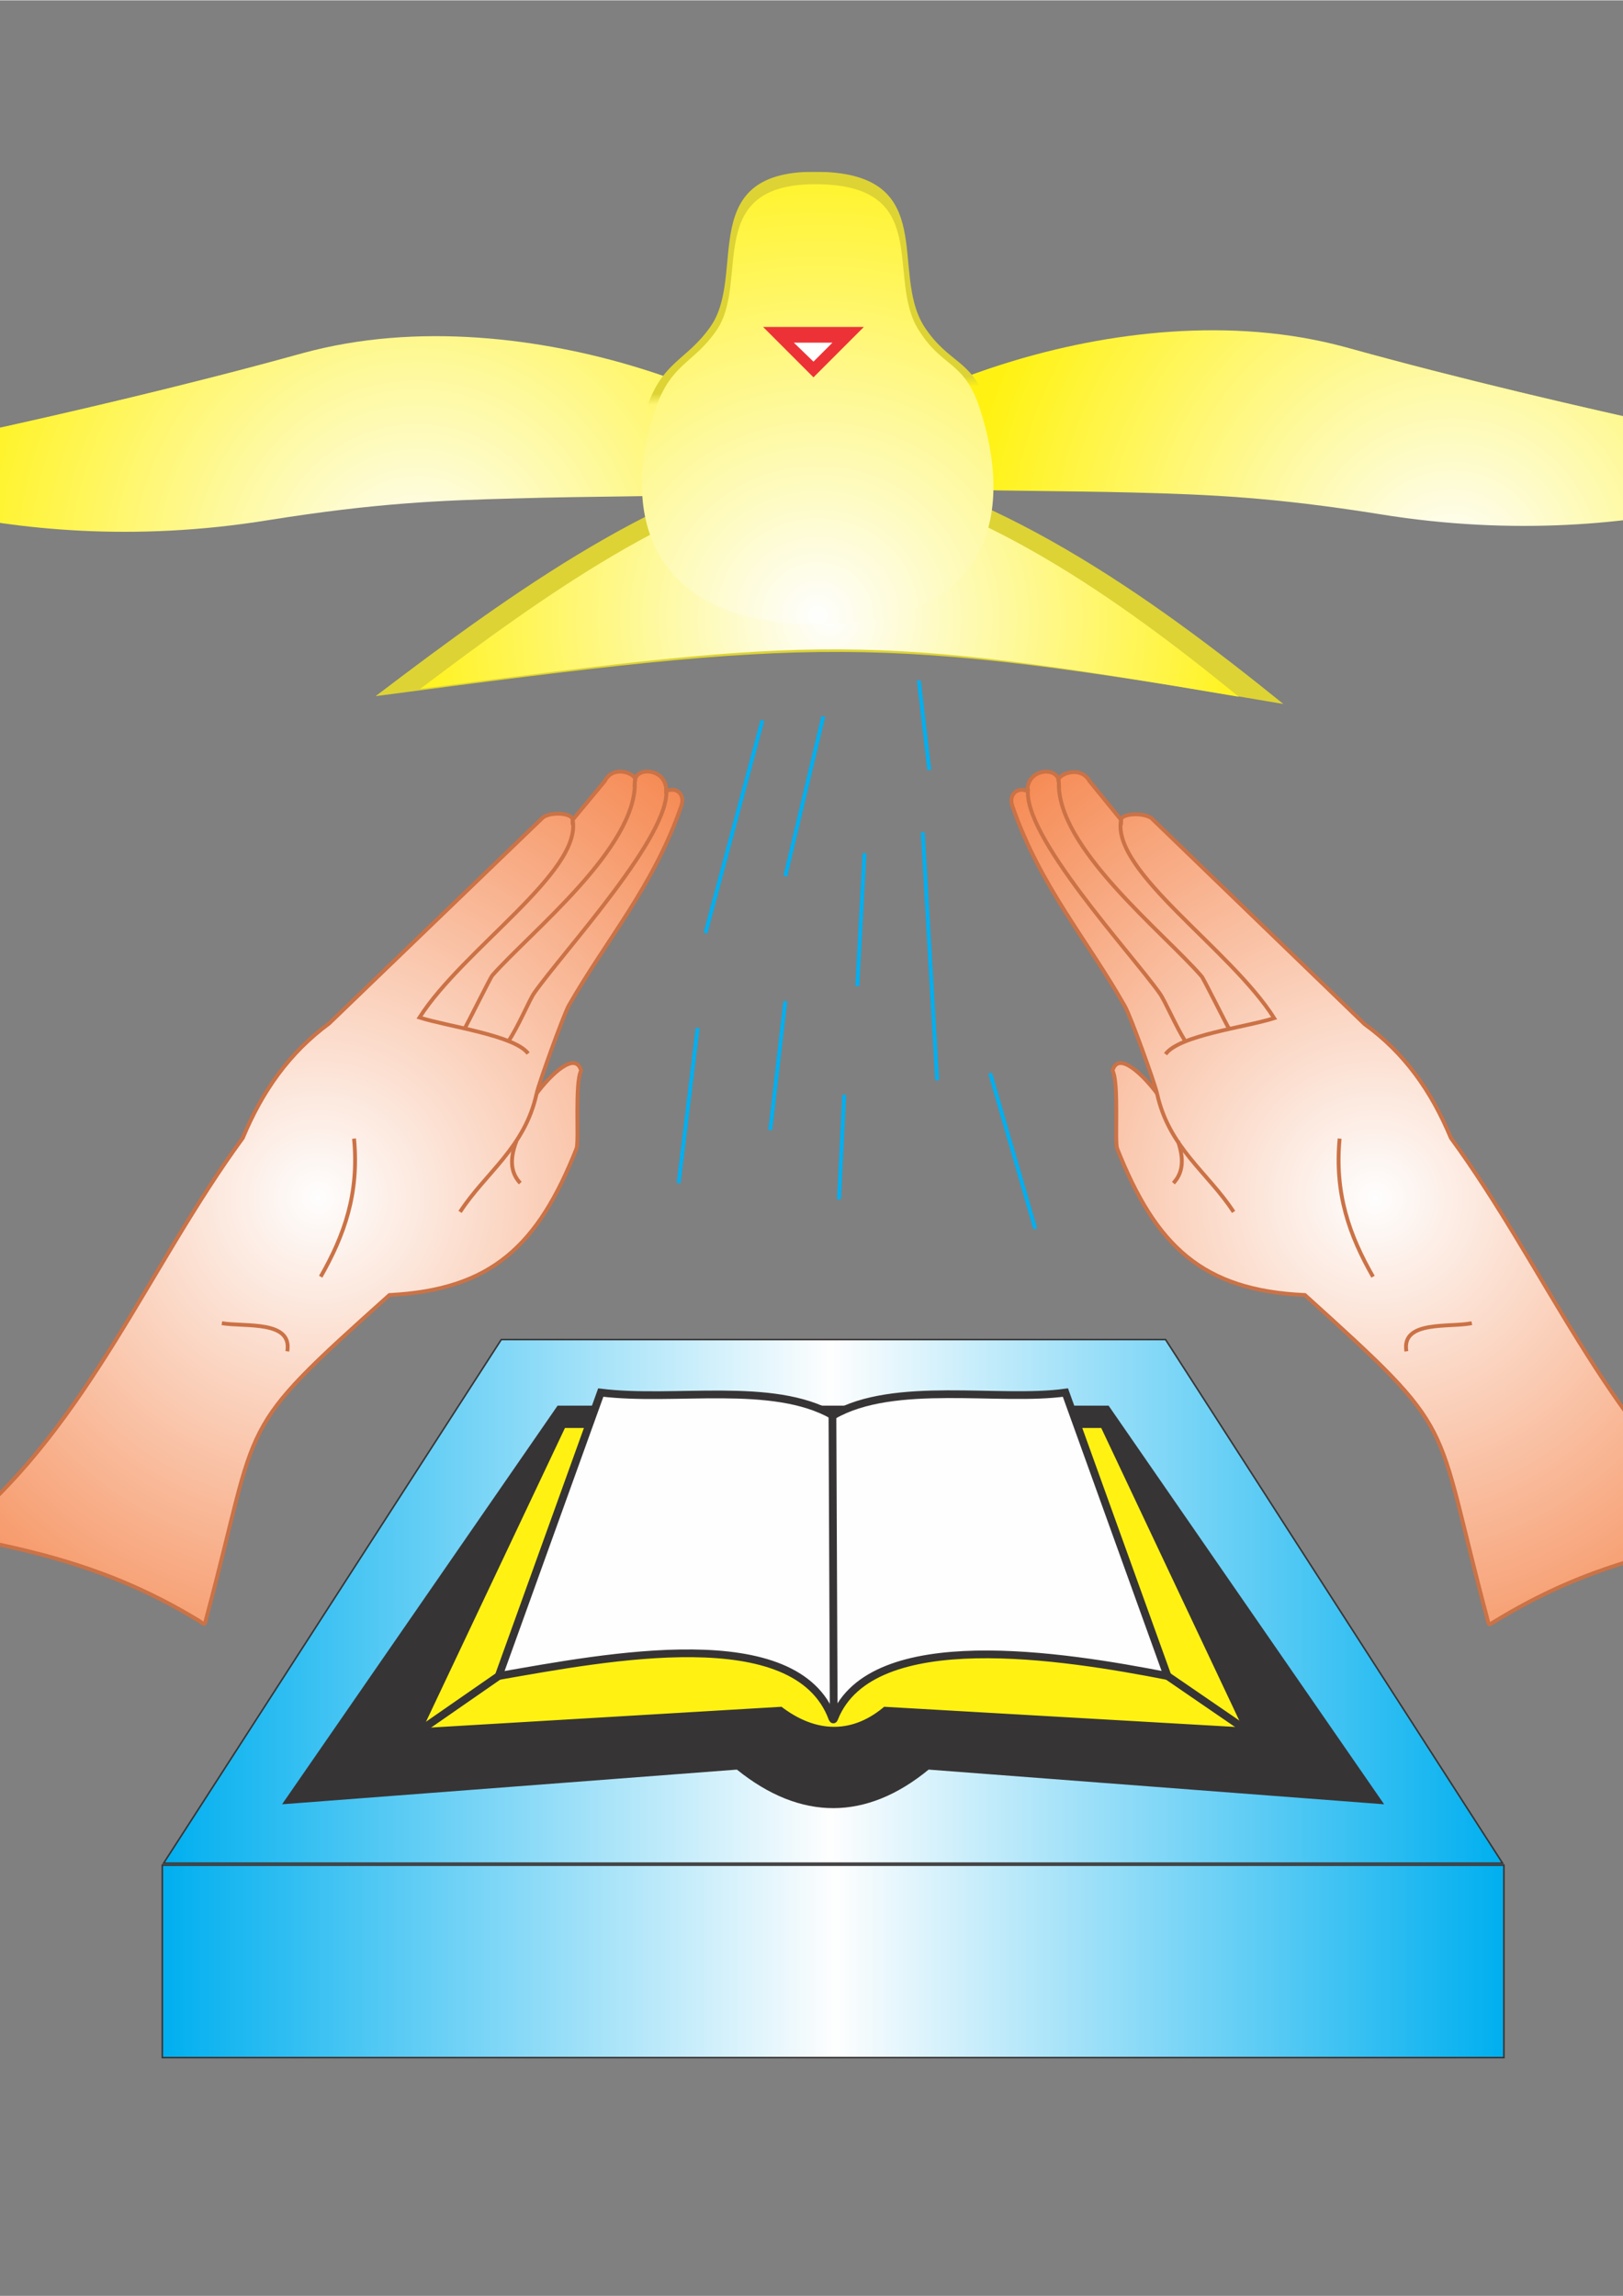 <?xml version="1.0" encoding="UTF-8"?>
<!DOCTYPE svg PUBLIC "-//W3C//DTD SVG 1.1//EN" "http://www.w3.org/Graphics/SVG/1.1/DTD/svg11.dtd">
<!-- Creator: CorelDRAW X7 -->
<svg xmlns="http://www.w3.org/2000/svg" xml:space="preserve" width="2480px" height="3508px" version="1.1" style="shape-rendering:geometricPrecision; text-rendering:geometricPrecision; image-rendering:optimizeQuality; fill-rule:evenodd; clip-rule:evenodd"
viewBox="0 0 2480 3507"
 xmlns:xlink="http://www.w3.org/1999/xlink">
 <rect x="0" y="0" width="2480" height="3507" fill="#808080" stroke="none"/>
 <defs>
  <style type="text/css">
   <![CDATA[
    .str5 {stroke:#373435;stroke-width:11.809}
    .str4 {stroke:#373435;stroke-width:11.809}
    .str3 {stroke:#FFF212;stroke-width:11.809}
    .str0 {stroke:#CB7246;stroke-width:5.905}
    .str1 {stroke:#00AFEF;stroke-width:5.905}
    .str2 {stroke:#373435;stroke-width:2.362}
    .fil9 {fill:none}
    .fil7 {fill:#FEFEFE}
    .fil13 {fill:#373435}
    .fil14 {fill:#FFF212}
    .fil6 {fill:#ED3237}
    .fil4 {fill:#DDD335}
    .fil0 {fill:#DDD335}
    .fil11 {fill:url(#id6)}
    .fil12 {fill:url(#id7)}
    .fil3 {fill:url(#id8)}
    .fil10 {fill:url(#id9)}
    .fil8 {fill:url(#id10)}
    .fil2 {fill:url(#id11)}
    .fil1 {fill:url(#id12)}
    .fil5 {fill:url(#id13)}
   ]]>
  </style>
      <mask id="id0">
  <linearGradient id="id1" gradientUnits="userSpaceOnUse" x1="2060.72" y1="651.542" x2="2060.72" y2="670.173">
   <stop offset="0" style="stop-opacity:1; stop-color:white"/>
   <stop offset="1" style="stop-opacity:0; stop-color:white"/>
  </linearGradient>
       <rect style="fill:url(#id1)" x="1266" y="506" width="1590" height="311"/>
      </mask>
       <mask id="id2">
  <linearGradient id="id3" gradientUnits="userSpaceOnUse" x1="457.99" y1="660.299" x2="457.99" y2="678.93">
   <stop offset="0" style="stop-opacity:1; stop-color:white"/>
   <stop offset="1" style="stop-opacity:0; stop-color:white"/>
  </linearGradient>
        <rect style="fill:url(#id3)" x="-337" y="514" width="1590" height="311"/>
       </mask>
      <mask id="id4">
  <linearGradient id="id5" gradientUnits="userSpaceOnUse" x1="1247.61" y1="587.383" x2="1250.91" y2="646.544">
   <stop offset="0" style="stop-opacity:1; stop-color:white"/>
   <stop offset="0.278" style="stop-opacity:-52.208; stop-color:white"/>
   <stop offset="1" style="stop-opacity:0; stop-color:white"/>
  </linearGradient>
       <rect style="fill:url(#id5)" x="965" y="262" width="568" height="710"/>
      </mask>
  <linearGradient id="id6" gradientUnits="userSpaceOnUse" x1="2296.13" y1="2446.32" x2="249.514" y2="2446.32">
   <stop offset="0" style="stop-opacity:1; stop-color:#00AFEF"/>
   <stop offset="0.502" style="stop-opacity:1; stop-color:#FEFEFE"/>
   <stop offset="1" style="stop-opacity:1; stop-color:#00AFEF"/>
  </linearGradient>
  <linearGradient id="id7" gradientUnits="userSpaceOnUse" xlink:href="#id6" x1="247.952" y1="2995.51" x2="2297.69" y2="2995.51">
  </linearGradient>
  <radialGradient id="id8" gradientUnits="userSpaceOnUse" gradientTransform="matrix(0.05 1.061 -1.061 0.05 2205 -448)" cx="1267.44" cy="943.524" r="625.881" fx="1267.44" fy="943.524">
   <stop offset="0" style="stop-opacity:1; stop-color:#FEFEFE"/>
   <stop offset="1" style="stop-opacity:1; stop-color:#FFF212"/>
  </radialGradient>
  <radialGradient id="id9" gradientUnits="userSpaceOnUse" gradientTransform="matrix(1.322 -0 -0 1.322 -157 -589)" cx="486.64" cy="1829.26" r="651.18" fx="486.64" fy="1829.26">
   <stop offset="0" style="stop-opacity:1; stop-color:#FEFEFE"/>
   <stop offset="1" style="stop-opacity:1; stop-color:#F5874F"/>
  </radialGradient>
  <radialGradient id="id10" gradientUnits="userSpaceOnUse" gradientTransform="matrix(1.322 -0 -0 1.322 -677 -589)" xlink:href="#id9" cx="2101.44" cy="1829.61" r="651.18" fx="2101.44" fy="1829.61">
  </radialGradient>
  <radialGradient id="id11" gradientUnits="userSpaceOnUse" gradientTransform="matrix(0.011 -0.942 0.942 0.011 -194 1465)" xlink:href="#id8" cx="637.026" cy="874.829" r="794.9" fx="637.026" fy="874.829">
  </radialGradient>
  <radialGradient id="id12" gradientUnits="userSpaceOnUse" gradientTransform="matrix(-0.011 -0.942 0.942 -0.011 1427 2965)" xlink:href="#id8" cx="2218.5" cy="866.073" r="794.9" fx="2218.5" fy="866.073">
  </radialGradient>
  <radialGradient id="id13" gradientUnits="userSpaceOnUse" gradientTransform="matrix(-0.064 -2.122 2.209 -0.061 -746 3648)" xlink:href="#id8" cx="1249.26" cy="939.514" r="355.086" fx="1249.26" fy="939.514">
  </radialGradient>
 </defs>
 <g id="Layer_x0020_1">
  <g id="_2308318066768">
   <g>
    <g>
     <path class="fil0" style="mask:url(#id0)" d="M2121 797c-169,-27 -271,-31 -390,-34 -239,-7 -465,4 -465,-48 0,-79 439,-283 801,-182 362,100 789,182 789,182 0,0 -302,153 -735,82z"/>
     <path class="fil1" d="M2108 785c-163,-26 -261,-30 -375,-33 -231,-6 -448,4 -448,-46 0,-76 423,-272 771,-176 348,97 760,176 760,176 0,0 -291,147 -708,79z"/>
     <path class="fil0" d="M1961 1075c-629,-107 -710,-101 -1387,-12 213,-162 439,-324 677,-369 265,43 506,216 710,381z"/>
     <g>
      <path class="fil0" style="mask:url(#id2)" d="M398 806c169,-27 271,-31 390,-35 239,-6 465,5 465,-47 0,-79 -440,-283 -801,-182 -362,100 -789,182 -789,182 0,0 302,153 735,82z"/>
      <path class="fil2" d="M411 794c163,-26 261,-30 375,-33 230,-7 448,4 448,-46 0,-76 -423,-272 -771,-176 -349,97 -760,176 -760,176 0,0 291,147 708,79z"/>
     </g>
     <path class="fil3" d="M1893 1064c-567,-97 -640,-92 -1251,-12 192,-145 396,-291 611,-332 239,39 456,194 640,344z"/>
     <path class="fil4" style="mask:url(#id4)" d="M1253 262c183,4 106,152 159,236 39,60 74,48 99,125 52,158 31,347 -258,349 -289,2 -320,-192 -265,-349 25,-73 61,-72 98,-125 56,-81 -26,-241 167,-236z"/>
     <path class="fil5" d="M1253 281c173,4 100,144 151,223 36,58 69,46 93,119 49,149 29,328 -244,330 -273,2 -303,-182 -251,-330 24,-69 58,-68 93,-119 52,-76 -24,-227 158,-223z"/>
     <g>
      <polygon class="fil6" points="1320,499 1166,499 1243,576 "/>
      <polygon class="fil7" points="1272,523 1213,523 1243,552 "/>
     </g>
     <path class="fil8 str0" d="M2285 2476c115,-70 218,-101 350,-125 27,-5 29,-1 9,-18 -192,-161 -283,-398 -427,-595 -30,-72 -71,-130 -132,-174l-326 -315c-15,-9 -46,-6 -46,3l-48 -59c-15,-27 -54,-8 -47,1 -1,-24 -49,-21 -48,14 -17,-7 -29,7 -23,23 42,122 115,205 172,306 9,16 45,116 49,133 -20,-27 -59,-66 -68,-35 10,19 3,108 7,119 59,149 130,217 287,224 238,215 195,181 278,492 4,14 1,13 13,6z"/>
     <path class="fil9 str0" d="M2098 1950c-36,-63 -59,-127 -51,-211"/>
     <path class="fil9 str0" d="M1768 1670c18,83 78,121 117,181"/>
     <path class="fil9 str0" d="M2149 2064c-8,-48 66,-36 100,-43"/>
     <path class="fil9 str0" d="M1781 1610c21,-29 122,-41 166,-55 -67,-106 -249,-224 -234,-303"/>
     <path class="fil9 str0" d="M1878 1571c-3,-4 -40,-79 -42,-80 -59,-68 -222,-197 -218,-297"/>
     <path class="fil9 str0" d="M1571 1204c-10,71 157,251 201,313 8,11 25,51 39,73"/>
     <path class="fil9 str0" d="M1800 1743c10,29 7,49 -7,64"/>
     <path class="fil10 str0" d="M303 2475c-114,-69 -218,-100 -350,-125 -27,-5 -29,0 -9,-17 192,-161 283,-398 427,-595 30,-72 71,-130 132,-175l327 -315c14,-9 45,-6 45,4l49 -59c14,-28 53,-9 46,0 1,-23 49,-20 48,15 17,-7 29,6 23,23 -42,122 -115,205 -172,305 -9,17 -45,117 -49,134 20,-27 59,-66 68,-35 -10,19 -3,107 -7,119 -59,149 -130,216 -286,224 -239,214 -196,181 -279,491 -4,14 -1,14 -13,6z"/>
     <path class="fil9 str0" d="M490 1950c36,-63 59,-127 51,-211"/>
     <path class="fil9 str0" d="M820 1670c-18,83 -78,121 -117,181"/>
     <path class="fil9 str0" d="M439 2064c8,-48 -65,-37 -100,-43"/>
     <path class="fil9 str0" d="M807 1609c-21,-28 -122,-41 -166,-55 67,-105 249,-223 234,-302"/>
     <path class="fil9 str0" d="M710 1571c3,-5 40,-79 42,-81 59,-67 222,-196 218,-297"/>
     <path class="fil9 str0" d="M1018 1204c9,70 -158,250 -202,313 -7,10 -24,51 -39,73"/>
     <path class="fil9 str0" d="M789 1743c-11,29 -8,49 6,64"/>
    </g>
    <line class="fil9 str1" x1="1078" y1="1425" x2="1165" y2= "1100" />
    <line class="fil9 str1" x1="1037" y1="1807" x2="1066" y2= "1570" />
    <line class="fil9 str1" x1="1177" y1="1726" x2="1200" y2= "1529" />
    <line class="fil9 str1" x1="1582" y1="1877" x2="1513" y2= "1639" />
    <line class="fil9 str1" x1="1310" y1="1506" x2="1321" y2= "1303" />
    <line class="fil9 str1" x1="1200" y1="1338" x2="1258" y2= "1094" />
    <line class="fil9 str1" x1="1420" y1="1176" x2="1404" y2= "1039" />
    <line class="fil9 str1" x1="1282" y1="1832" x2="1290" y2= "1672" />
    <line class="fil9 str1" x1="1432" y1="1650" x2="1410" y2= "1271" />
   </g>
   <g>
    <polygon class="fil11 str2" points="250,2846 2296,2846 1781,2046 766,2046 "/>
    <rect class="fil12 str2" x="248" y="2849" width="2050" height="294"/>
    <g>
     <path class="fil13" d="M2115 2756l-696 -53c-95,78 -195,79 -293,0l-695 53 421 -609 842 0 421 609z"/>
     <path class="fil14 str3" d="M656 2633l540 -32c54,42 107,40 153,0l540 31 -210 -445 -812 0 -211 446z"/>
     <path class="fil7 str4" d="M762 2560c166,-29 455,-85 510,65 1,2 2,2 3,-1 57,-142 350,-95 509,-64l-156 -433c-100,14 -262,-19 -355,35 -93,-53 -242,-21 -355,-35l-156 433z"/>
     <line class="fil9 str5" x1="1272" y1="2159" x2="1274" y2= "2627" />
     <line class="fil9 str5" x1="638" y1="2646" x2="762" y2= "2560" />
     <line class="fil9 str5" x1="1784" y1="2560" x2="1924" y2= "2656" />
    </g>
   </g>
  </g>
 </g>
</svg>
